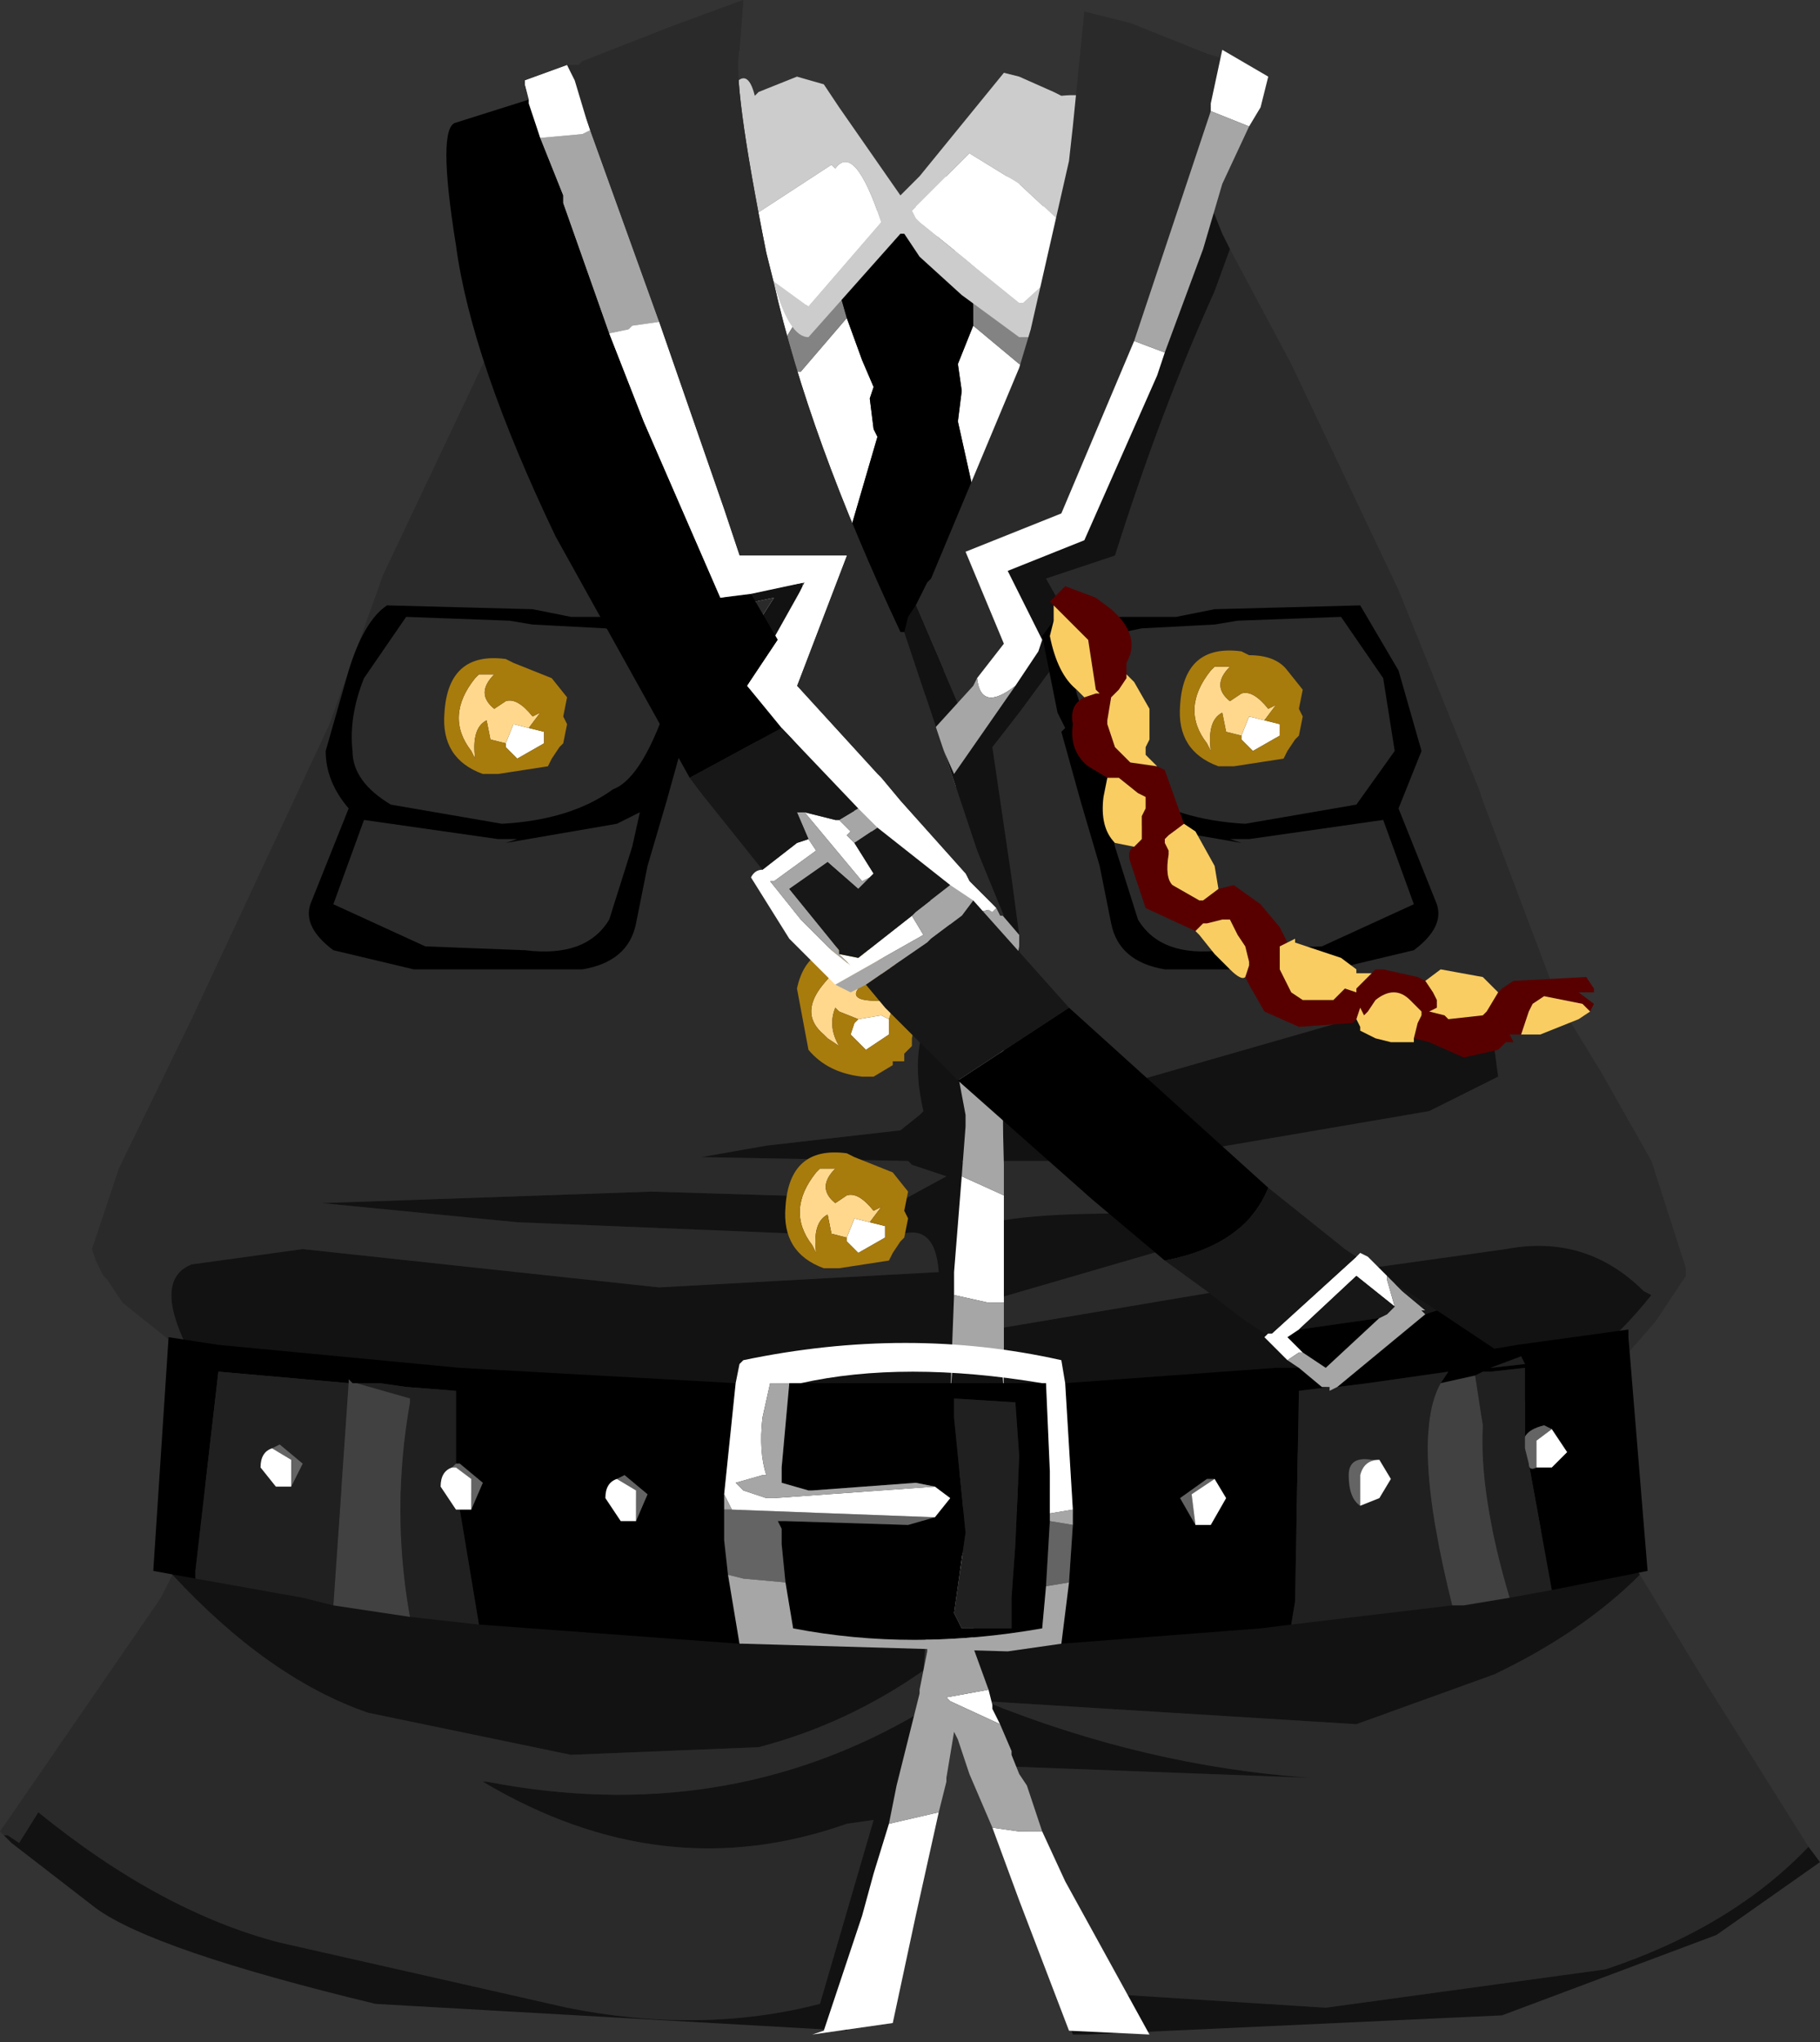 <svg xmlns="http://www.w3.org/2000/svg" xmlns:ffdec="https://www.free-decompiler.com/flash" xmlns:xlink="http://www.w3.org/1999/xlink" ffdec:objectType="frame" width="23.75" height="26.65"><rect width="100%" height="100%" fill="#333333" stroke="none"/><use ffdec:characterId="5" xlink:href="#a" width="23.75" height="26.65"/><defs><g id="a" fill-rule="evenodd"><path fill="#fff" d="m11.65 2.7.25-.2q.2-.2.85-.25.4 0 .55.15l.15.35.85-.3q.4 0 .35.55 0 .7-.4 1.55l-.1.2V4.7L13.3 4l-.85-.75-.15-.15-.35-.4zm2.45 2.2-.5 1.05-.3.5-.3.45-.3-.5-.2-.9.05-.4-.05-.35.2-.5.6.5.55.2zM11.65 9q.05.8.45.8l.25-.1.25.25q0 .4-.45.4-.6 0-1-1.25 0 .45-.3.45-.35 0-.45-.65l-.05-.7-.35.15q-.35 0-.35-.35l.3-.45.2-.35-.35-.65.15-.5-.1-.3-.2.1-.15-.05-.1-.2.1-.1h-.35q-.3 0-.3-.3t.75-.95l.35-.6q.05-.2.45-.2l1.05-.7-.4.65-.45.45-.4.65q0 .35.25.35l.6-.7.2.55.15.35-.05.15.05.4.05.1-.35 1.2q-.4.7.15 1.5zM14 3.8v.05l.05-.4-.15.2z"/><path fill="#838383" d="m14.15 4.75-.05.15-.25.05-.55-.2-.6-.5v-.2q0-.4-.2-.45v-.2l-.05-.15.85.75.85.7zm-2.7-2 .2-.05h.3l.35.4-.5-.1q-.65 0-.65.6-.2-.1-.2.2l.1.35-.6.7q-.25 0-.25-.35l.4-.65.45-.45z"/><path d="M13 6.9v.25l-.4 1.2-.65.9-.3-.25-.4-.6q-.55-.8-.15-1.5l.35-1.2-.05-.1-.05-.4.05-.15-.15-.35-.2-.55-.1-.35q0-.3.2-.2 0-.6.65-.6l.5.1.15.15.05.15v.2q.2.05.2.45v.2l-.2.5.05.35-.05.4.2.9z"/><path fill="#ccc" d="m9.7 2.9-.4-1.2q-.05-.2.05-.3l.2-.25q.2-.3.3.1l.05-.05.5-.2.35.1.2.3.8 1.15.25-.25L13.1.95l.2.05.45.2.1.05q.5-.05.55.2l-.25.25.1.4-.25.95-.7-.65-.65-.4-.75.75.05.1.05.05 1.3 1.05h.05l.55-.5-.45.95h-.15l-.75-.55-.55-.5-.2-.3h-.05l-1.2 1.35q-.25 0-.45-.7l-.1-.1.55.4.95-1.1q-.35-1.05-.6-.7l-.05-.05z"/><path fill="#fff" d="m14 3.05-.1.4-.55.5h-.05L12 2.9l-.05-.05-.05-.1.75-.75.65.4zm-4 .55-.3-.7 1.15-.75.05.05q.25-.35.6.7L10.55 4z"/><path fill="#2a2a2a" d="m16.05 3.25.8 1.5 1.4 2.95 1.05 2.6.05.15 1 2.65.55.9.65 1.15.45 1.4v.1l-.4.6-.35.4q-.3.15-.15.25l.05.05-.05.55.1.95-.05.2.15.3V20h-.05l-.15-.15q-.25-.4-.1-.05l.05.2-18.55-.65.15-.7v-.7l-.3-.35-.75-.6-.2-.3-.05-.05-.1-.2-.05-.15.35-1.05.95-1.95 1.8-3.85L5 7.5l1.35-2.85.6-1.15L8.4 6.7 9.15 8l.95-.2-.8 1.25 1.95 2.1 1.1 1.55-.15.4q-.35.55-.15 1.4l-.05.05-.25.2-1.75.2-.85.15 2.7.05.05.05.45.15-.55.3-3.3-.1-4.3.15 2.55.25 4.9.2q.55-.25.6.45l-3.65.2-4.65-.5-1.45.2q-.5.2-.05 1.1l12.15 1.95 2.75-.7q2.65 0 4.2-1.95l-.1-.05q-.75-.75-1.8-.55l-2.85.4-4.15.7v-.35l3.95-1.15q-2.7-.15-3.65.05l-.15-.45-.25-.35h2.3l3.8-.65.9-.45-.1-.75-.25-.45-4.7 1.35-1.8.4.3-1 .15-.05-.4-1.15-.9-1.4.1-.05.1-.05-.3-.4-.05-.05-.15.2-.1-.15-.1-.1-.1-.1-1-1.25.05-.1.2-1.5-.95.05v-.1q-.45-.7-.45-1.5l-.8-1.5-.95-1.8v-.05l-.3-.75-.2-.7v-.05l.55-.2h.15L7.6.8 8.75.35 9.7 0l-.05.65q-.1.4.35 2.65l.1.4q.45 2 1.65 4.55h.05l.95 2.85.5 1.25.05.15v-.3l-.1-.75-.25-1.7.35-.45.7-.95h.1l-.45-.8.9-.3q.6-1.9 1.3-3.45zm5.35 17.3.85 1.4 1.35 2.15q-1 1.05-2.65 1.6l-3.65.5-3.15-.2-1.05-2.95 4 .15q-2.15-.15-4.25-1l4.85.3 1.8-.65q1.15-.55 1.9-1.3m-9.35 1.25-.05.5v.05q-2.55 1.5-5.65.9H6.3q2.35 1.4 4.75.55l.35-.05-.7 2.4q-1.55.4-3.3.05l-3.75-.85q-1.55-.4-3.15-1.7l-.25.4-.15-.1H.05L0 23.9l2.1-3.05.15-.3q1.25 1.35 2.55 1.8l2.65.55 2.45-.1q1.15-.3 2.15-1m-.1-13.9.15-.3.05-.05L13.3 4.8l.15-.5.5-2.2.05-.45.15-1.5.6.15 1 .4.5.15.15.1q.25 0-.05.55l-.2.3-.2-.05-.15.15-.55 1.85L13.7 7.1l-.05.05-.35.1-.4.2v.1l.4.9-.05.05-.6.7-.1.1z"/><path fill="#121212" d="m16.05 3.25-.2.55q-.7 1.55-1.3 3.45l-.9.3.45.8H14l-.7.95-.35.45.25 1.7.1.75v.3l-.05-.15-.5-1.25-.95-2.85.05-.2.1-.15.6 1.4.1-.1.6-.7.05-.05-.4-.9v-.1l.4-.2.35-.1.05-.05 1.55-3.35.55-1.85.15-.15.2.05-.45.8.05.05.1.15.1.25zm-8.7-.65.95 1.8.8 1.5q0 .8.45 1.5v.1l.95-.05-.2 1.5-.05.1 1 1.25.1.1.1.1.1.15.15-.2.05.05.3.4-.1.05-.1.05.9 1.4.4 1.15-.15.05-.3 1 1.8-.4 4.7-1.35.25.45.1.75-.9.45-3.8.65h-2.3l.25.35.15.45q.95-.2 3.65-.05l-3.95 1.15v.35l4.15-.7 2.85-.4q1.05-.2 1.8.55l.1.05q-1.55 1.95-4.2 1.95l-2.75.7L2.45 17.6q-.45-.9.05-1.1l1.45-.2 4.65.5 3.65-.2q-.05-.7-.6-.45l-4.9-.2-2.55-.25 4.3-.15 3.3.1.55-.3-.45-.15-.05-.05-2.7-.05.85-.15 1.75-.2.25-.2.05-.05q-.2-.85.15-1.4l.15-.4-1.1-1.55-1.95-2.1.8-1.25-.95.2-.75-1.3-1.45-3.2.4-.85zM2.5 19.35l18.55.65.35.55q-.75.75-1.9 1.3l-1.8.65-4.85-.3q2.1.85 4.25 1l-4-.15L14.15 26l3.15.2 3.65-.5q1.65-.55 2.65-1.6l.15.2-1.35.95-2.8 1.05-5.4.25H14l-1.6-4.25-.15-.55v-.05l-.15-.55-.05.65q-1 .7-2.15 1l-2.45.1-2.65-.55q-1.3-.45-2.55-1.8l-.15-.15.15-.1.1-.2zm9.5 3-.25 1.25h-.05l-.65 2.9-6.15-.35q-2.9-.7-3.65-1.25l-1.1-.85-.1-.1H.1l.15.1.25-.4q1.6 1.3 3.15 1.7l3.75.85q1.75.35 3.3-.05l.7-2.4-.35.05q-2.4.85-4.75-.55h.05q3.1.6 5.65-.9"/><path fill="#fff" d="m12.2 20.55.05-.1h.05l.05-.1q0-.3.2-.1l.15.2v.1h-.1v-.05zm.7 1.5.05.2v.05l.1.2-.65-.3-.05-.05zm.7 1.85.3.65 1.1 2-1.05-.05-.65-1.7-.35-.95.35.05zm-1.35-.25-.3 1.35-.3 1.4-1.05.15.15-.05.5-1.5.15-.55.2-.65z"/><path fill="#a6a6a6" d="m12.7 20.55.05.4-.05.35v.2l.2.55-.55.1.05.05.65.3.15.35v.05l.1.25.1.15.2.6h-.3l-.35-.05-.3-.7-.15-.45-.05-.1-.05.3-.05.3v.05l-.1.4-.65.15.1-.5.15-.6.15-.6v-.05l.05-.25.05-.25v-.05l-.05-.2-.05-.4.15-.35h.05l.4-.05v.05z"/><path fill="#fff" d="M15.8 1.45v-.1l.15-.7.6.35-.1.4-.15.25zm-.6 3.15-.1.3-.95 2.15-1 .4.45.9-.05.15-.3.45q-.45.35-.5-.1l.35-.45-.5-1.2 1.25-.5.95-2.25zM7.7 1.7l-.65.1-.2-.7v-.05l.55-.2zm.25 2.65.65-.15.85 2.45.2.6h1.4l-.65 1.7 1.05 1.15.05.05.25.3 1.25 1.4-.65.15-2.6-3.05.7-1.25.05-.1-1.1.2-1-2.3zm5.3 8.3-.15.85v.25l-.65-.15.15-.85zm-.15 2.95V17h-.2l-.45-.1v-.3l.1-1.25z"/><path fill="#a6a6a6" d="m15.8 1.45.5.2-.35.75-.25.85-.5 1.35-.4-.15.35-1.05zm-2.55 7.5-.8 1.15-.2-.45-.05-.15.5-.55.05-.1q.05.45.5.1M7.05 1.8l.65-.1.9 2.5-.65.15-.6-1.7v-.1zM13 11.85l.3.35v.15l-.05.3-.65.1v-.05l.05-.3-.3-.4zm.1 1.9V14l.1.4q-.15-.9-.1.8v.4l-.55-.25.05-.65v-.15l-.15-.8v-.15zm0 3.25v1.15l-.05-.5-.1.05-.2-.05h-.3l-.05.55.05-1.3.45.1z"/><path d="m13.9 8.4.15.65q.35 1.1.75 1.25.55.4 1.45.45l1.45-.25.5-.7-.15-.95-.55-.8-1.35.05-.3.05-.95.05zm-.3-.1.15-.2.9-.05h.7l.5-.1 1.9-.05.5.85.3 1.05-.3.75.5 1.25q.1.3-.3.6l-1.05.25h-2.2q-.6-.1-.7-.6l-.15-.75-.25-.85-.25-.9.05-.05-.1-.2zm-8.55-.4 1.9.05.5.1h.7l.9.05.15.2-.2 1-.1.2.05.05-.25.9-.25.85-.15.75q-.1.5-.7.6H5.4l-1.05-.25q-.4-.3-.3-.6l.5-1.25q-.3-.35-.3-.75l.3-1.05q.2-.65.5-.85m-.3.95q-.2.5-.15.95 0 .4.5.7l1.45.25q.9-.05 1.45-.45.4-.15.75-1.25l.15-.65-1-.2-.95-.05-.3-.05-1.35-.05zm3.6 1.75-.3.15L6.6 11l.15-.05H6.5l-1.75-.25-.4 1.1 1.2.55 1.3.05q.8.1 1.1-.4l.3-.95zm10.1 1.2-.4-1.1-1.75.25h-.25l.15.05-1.45-.25-.3-.15.1.45.3.95q.3.5 1.1.4l1.3-.05z"/><path fill="#fff" d="m16.2 9.6.1-.25.2.05.2.05v.15l-.35.2-.15-.15zm-9.6.1.1-.25.2.05.2.05v.15l-.35.2-.15-.15zm5 3.6v.2l-.3.2-.2-.2.05-.15.05-.05.3-.05zm-.55 2.85.1-.25.2.05.2.05v.15l-.35.2-.15-.15z"/><path fill="#ffd88e" d="m16.2 9.6-.2-.05-.05-.25q-.2.1-.15.5l-.05-.1q-.35-.45.05-.95l.05-.05h.2q-.25.25 0 .45l.15-.1q.15-.05.35.2l.1-.05-.15.2-.2-.05zm-9.6.1-.2-.05-.05-.25q-.2.1-.15.5l-.05-.1q-.35-.45.05-.95l.05-.05h.2q-.25.25 0 .45l.15-.1q.15-.05.35.2l.1-.05-.15.2-.2-.05zm4.6 3.6-.25-.1-.05-.05q-.1.25.05.5l-.15-.1-.05-.05q-.3-.25-.05-.6.3-.4.6-.4.25 0 .55.35l-.5-.2-.15.25q-.15.2.45.15v.1l-.05.15-.1-.05zm-.15 2.85-.2-.05-.05-.25q-.2.1-.15.5l-.05-.1q-.35-.45.05-.95l.05-.05h.2q-.25.25 0 .45l.15-.1q.15-.05.35.2l.1-.05-.15.2-.2-.05z"/><path fill="#a87b0d" d="M16.3 8.55q.35 0 .5.2L17 9l-.05.25.05.1-.05.25-.05.05-.1.15-.05.1-.65.1h-.2q-.55-.2-.5-.8.05-.8.8-.7zm.2.85.15-.2-.1.05q-.2-.25-.35-.2l-.15.1q-.25-.2 0-.45h-.2l-.05.05q-.4.5-.05.95l.05.1q-.05-.4.15-.5l.05.25.2.05v.05l.15.15.35-.2v-.15zm-9.6.1.15-.2-.1.05q-.2-.25-.35-.2l-.15.1q-.25-.2 0-.45h-.2l-.05.05q-.4.5-.05.95l.05.1q-.05-.4.15-.5l.05.25.2.05v.05l.15.15.35-.2v-.15zm-.6.6q-.55-.2-.5-.8.05-.8.8-.7l.1.05.5.2.2.25-.05.25.05.1-.05.25-.05.05-.1.15-.05.1-.65.1zm4.9 3.2-.05.05-.05.15.2.2.3-.2v-.2l.05-.15v-.1q-.6.05-.45-.15l.15-.25.5.2q-.3-.35-.55-.35-.3 0-.6.4-.25.35.05.6l.05.05.15.1q-.15-.25-.05-.5l.05.05zm.15-.9.45.25.15.3v.35l-.05.25v.1l-.1.1v.1h-.15v.05l-.25.15h-.15q-.45-.05-.7-.35l-.15-.8q.15-.7.95-.5m-.2 2.7.5.2.2.25-.05.25.05.1-.05.25-.05.05-.1.15-.05.1-.65.1h-.2q-.55-.2-.5-.8.05-.8.8-.7zm.2.85.15-.2-.1.05q-.2-.25-.35-.2l-.15.1q-.25-.2 0-.45h-.2l-.05.05q-.4.5-.05.95l.05.1q-.05-.4.15-.5l.05.25.2.05v.05l.15.15.35-.2V16z"/><path d="m13.95 13.15 2.6 2.35q-.3.75-1.35.95l-.95-.8-1.75-1.55zm4.8 3.95.75.5.3-.05 1.45-.2v.1l.25 3.05-1.25.25-.3-1.65q0 .1.1.05h.2l.2-.2-.2-.3-.1-.05q-.2.05-.25.15v-.9l-.45.05h-.1l-.1.05-.45.1.1-.15-1.05.15-.4.05 1.15-.95zm-1.9 4.1-.4.05-2.6.2.1-.8.05-.75v-.2l-.1-1.65 2.75-.2h.3l.3.25h.1l-.4.05-.05 2.75zm-7.2.25-3.4-.25L6 19.7h.15l.15-.35-.3-.25h-.05v-.95l-.65-.05-.35-.05H4.6L4.55 18v.05l-1.7-.15-.3 2.6v.1L2 20.5l.2-3.05.65.1 3.15.3 3.6.2-.15 1.45v.6l.05.45zm6.9-4.05h-.05.1zM9 10.15 7.25 7q-1.1-2.3-1.3-3.8-.25-1.55 0-1.6l.95-.3v.05l.15.45.3.75v.1l.6 1.7.45 1.15 1 2.3.4-.05.35.6-.4.6.45.55zm1.3 7.9h3.35l.05 1.15v.65l-.05.85-.05.55q-1.7.3-3.25 0l-.1-.6-.05-.5v-.2l-.05-.1h.1l1.6.05.35-.1.2-.25-.2-.15-.25-.05-1.35.1h-.05l-.35-.1v-.2zm-2 1.8.15-.35-.3-.25-.1.05q-.15.05-.15.25l.2.3zm7.3.05h.2l.2-.35-.15-.25h-.1l-.35.25zm-3.15-1.65v.25l.15 1.5-.15 1.05.1.2h.65v-.4l.05-.7.05-1.15-.05-.7zm7-.4.45-.05-.05-.1zm-2.5-.5L18 17.2l-.7.65-.3-.2-.2-.2z"/><path fill="#2a2a2a" d="M7.4.85h.15L7.6.8 8.75.35 9.7 0l-.05.65q-.1.4.35 2.65l.1.4q.45 2 1.65 4.55h.05l.95 2.85.35.85h-.05l-.05-.1-.35-.35-.05-.1-.85-.95-.25-.3-.05-.05-1.05-1.15.65-1.7h-1.4l-.2-.6L8.6 4.2l-.9-2.5-.05-.15-.15-.5z"/><path fill="#202020" d="m20.25 20.75-.55.1q-.4-1.35-.35-2.25l-.1-.65.1-.05h.1l.45-.05v1.05l.05.2zm-1.3.2-2.1.25.05-.3.05-2.75.4-.05v.05l.1-.05.4-.05 1.05-.15-.1.15q-.4.7.15 2.9m-12.7.25-.9-.1q-.25-1.4 0-2.8v-.05l-.7-.2h.3l.35.05.65.05v.95l-.05.05q-.15.05-.15.25l.2.3H6zm-1.9-.25-.4-.1-1.4-.25v-.1l.3-2.6 1.7.15zm-.8-2.05q-.15.05-.15.25l.2.25h.2l.15-.3-.3-.25zm8.9-.65.8.05.05.7-.05 1.15-.05.7v.4h-.65l-.1-.2.15-1.05-.15-1.5zm7-.4.4-.15.05.1zM18 19.05h-.1q-.3-.05-.3.2 0 .3.15.4l.25-.1.15-.25z"/><path fill="#414141" d="m19.7 20.85-.6.1h-.15q-.55-2.2-.15-2.9l.45-.1.1.65q-.05.9.35 2.25m-14.35.25-1-.15.2-2.9V18l.05.05h.05l.7.2v.05q-.25 1.4 0 2.8"/><path fill="#646464" d="M5.95 19.1H6l.3.25-.15.35v-.4l-.2-.15H5.9zm-2.4-.2.1-.05.3.25-.15.3v-.35zm8.65.9-.35.1-1.6-.05h-.1l.05.1v.2l.05.5-.55-.05-.2-.05-.05-.45v-.4h.1zm1.45.9.05-.85.3.05-.05.75zm-5.35-.85v-.4l-.25-.15.1-.05.3.25zm7.55-.55-.3.2.05.4-.2-.35.35-.25zm4.05-.55q.05-.1.25-.15l.1.05-.2.15v.35q-.1.05-.1-.05l-.05-.2zm-2.15.9q-.15-.1-.15-.4 0-.25.3-.2h.1q-.2 0-.25.2z"/><path fill="#fff" d="m7.4.85.1.2.15.5.05.15-.1.05-.55.05-.15-.45V1.3l-.05-.2v-.05zM8.6 4.2l.85 2.45.2.6h1.4l-.65 1.7 1.05 1.15.05.05.25.3.85.95.05.1.35.35-.05.05-.25-.15-.3-.2-.95-.75-.25-.25-1-1.05-.45-.55.4-.6.3-.65.05-.1-.7.15-.4.05-1-2.3-.45-1.15.25-.05.05-.05zm9.1 12.2.05-.05.1.05.25.25v.05l.1.35-.5-.4-.75.7-.15.1.2.2h-.05l-.15.1-.3-.3.05-.05h.05zm-8.1 1.65.05-.25.05-.05q2.15-.45 4.15 0l.05.3.1 1.65-.3.05v-.55l-.05-1.15h-.05q-1.8-.3-3.15 0h-.4l-.1.45q-.05.45.05.75h-.05l-.35.1.1.1.3.1h.1l2.1-.15.2.15-.2.25-2.65-.1-.1-.2zm1.3-5.2-.6-.6-.5-.8q.05-.1.15-.1l.45-.35.15-.05.1.15-.55.4h-.05l.4.5.4.4.25.2-.15-.15.25.05.7-.55.15.25zm.05-2.15.15.15-.05.05.1.1.25.4-.05.05-.1.05-.75-.9.4.1zm-4.8 9h-.2l-.2-.3q0-.2.15-.25h.05l.2.15zm-2.35-.3h-.2l-.2-.25q0-.2.15-.25l.25.15zm4.25-.1.25.15v.4h-.2l-.2-.3q0-.2.15-.25m7.8 0 .15.25-.2.35h-.2l-.05-.4zm4.4-.65.2.3-.2.2h-.2v-.35zm-2.25.4.15.25-.15.25-.25.1v-.4q.05-.2.25-.2"/><path fill="#a6a6a6" d="m7.7 1.7.9 2.5-.35.05-.05.05-.25.05-.6-1.7v-.1l-.3-.75.55-.05zM13 11.85l.05.1H13l-.05-.05zm5.1 4.8.1.1.1.1.3.25h-.05l.05.05-1.15.95-.1.05v-.05h-.1l-.3-.25-.15-.1.15-.1H17l.3.2.7-.65.1-.05.1-.1-.1-.35zm-4.25 4.8-.7.1-3.45-.1h-.05l-.15-.9.2.05.55.05.1.6q1.55.3 3.25 0l.05-.55.3-.05zm-2.55-8.6-.2.1-.2-.1 1.15-.65-.15-.25.05-.05.45-.35.3.2-.15.2-.4.3-.05.05zm-.1-2.3.25.25-.3.2-.1-.1.05-.05-.15-.15zm.15.9-.15.15-.4-.35-.5.35.65.8v.05l.15.15-.25-.2-.4-.4-.4-.5h.05l.55-.4-.1-.15-.15-.35h.1l.75.9zm2.35 8.3.3-.05v.2l-.3-.05zm-1.5-.35-2.1.15H10l-.3-.1-.1-.1.35-.1H10q-.1-.3-.05-.75l.1-.45h.25l-.1 1.1v.2l.35.1h.05l1.35-.1zm-2.75.3v-.2l.1.2z"/><path fill="#171717" d="m12.7 11.75 1.25 1.4-1.45.95-.95-.95-.25-.3.8-.55.05-.05.4-.3zm3.85 3.75 1 .8.15.1-1.1 1h-.1l-.3-.2-.45-.35-.55-.4q1.05-.2 1.35-.95m1.65 1.25.55.35-.15.05-.05-.05h.05l-.3-.25zm-8.25-5.4-.8-1-.15-.2 1.2-.65 1 1.05-.25.15h-.05l-.4-.1h-.1l.15.35-.15.05zm1.5-.55.95.75-.45.35-.05.05-.7.55-.25-.05v-.05l-.65-.8.5-.35.4.35.15-.15.05-.05-.25-.4zm6.75 6.25-.1.1-.1.05-1.05.15.75-.7z"/><path fill="#580000" d="m14.15 9.1.15-.05h.05L14.3 9l-.1-.65-.45-.45-.05-.05.2-.2.4.15.2.15q.4.35.2.7v.2l-.1.15-.1.1-.05.3v.05l.1.3.2.2.35.05.1.05.25.7-.2.15-.05.05V11l.05.1v.05q-.05.3.05.4l.35.2h.05l.2-.15.2-.05.35.25.25.3.1.2-.1.05v.3l.15.3.15.1h.4l.1-.1.05-.05.15.05v-.05l.2-.2.05-.05h.1l.45.1.1.05.1.15.05.1v.1l-.1.05.2.05.05.05.45-.05.05-.05.15-.25.05-.05.15-.1.95-.05.1.15v.05h-.2l.2.15-.05.1-.1-.1-.5-.1-.15.1-.05.1-.1.3h-.15l.05.1h-.1l-.1.1-.45.1-.45-.2-.2-.05.05-.2.05-.1v-.05l-.15-.15q-.2-.2-.45 0l-.1.15-.05.05-.05-.1-.05.15-.05.05-.7.05-.45-.2-.2-.35-.05-.1.05-.15v-.05l-.05-.2-.1-.15-.1-.2h-.1l-.2.05h-.05l-.1.1-.65-.3-.2-.6q-.05-.15.05-.2l.1-.1v-.3l.05-.1v-.15l-.1-.05-.25-.2h-.15L14.2 10q-.25-.2-.2-.55-.05-.25.15-.35"/><path fill="#facd62" d="m14.15 9.1-.1-.1q-.25-.2-.35-.7l.05-.2v-.2l.45.45.1.65.05.05h-.05zm.55-.3.1.1.2.35v.4l-.05.1v.1l.05.05.1.1-.35-.05-.2-.2-.1-.3V9.4l.05-.3.1-.1.1-.15zm.75 1.95.15.1.25.45.05.3-.2.15h-.05l-.35-.2q-.1-.1-.05-.4v-.05l-.05-.1v-.05l.05-.05zm1.35 1.55.1-.05v.05l.6.2.2.15v.05h.2l-.2.2v.05l-.15-.05-.05.05-.1.1H17l-.15-.1-.15-.3v-.3zm1.8.5.2-.15.55.1.1.1.1.1-.15.25-.05.05-.45.05-.05-.05-.2-.05.1-.05v-.1l-.05-.1zm2.15.4-.15.1-.5.2h-.25l.1-.3.05-.1.15-.1.5.1zm-2.3.35v.05h-.3l-.2-.05-.2-.1v-.05l-.05-.1.05-.15.05.1.05-.05.1-.15q.25-.2.45 0l.15.15v.05l-.05.1zm-2.2-.8q-.05.05-.2-.1l-.1-.1-.1-.1-.2-.25-.05-.05.1-.1h.05l.2-.05h.1l.1.2.1.15.05.2v.05zm-1.45-1.7-.25-.05q-.2-.2-.15-.6l.05-.25h.15l.25.2.1.05v.15l-.05.1v.3z"/></g></defs></svg>